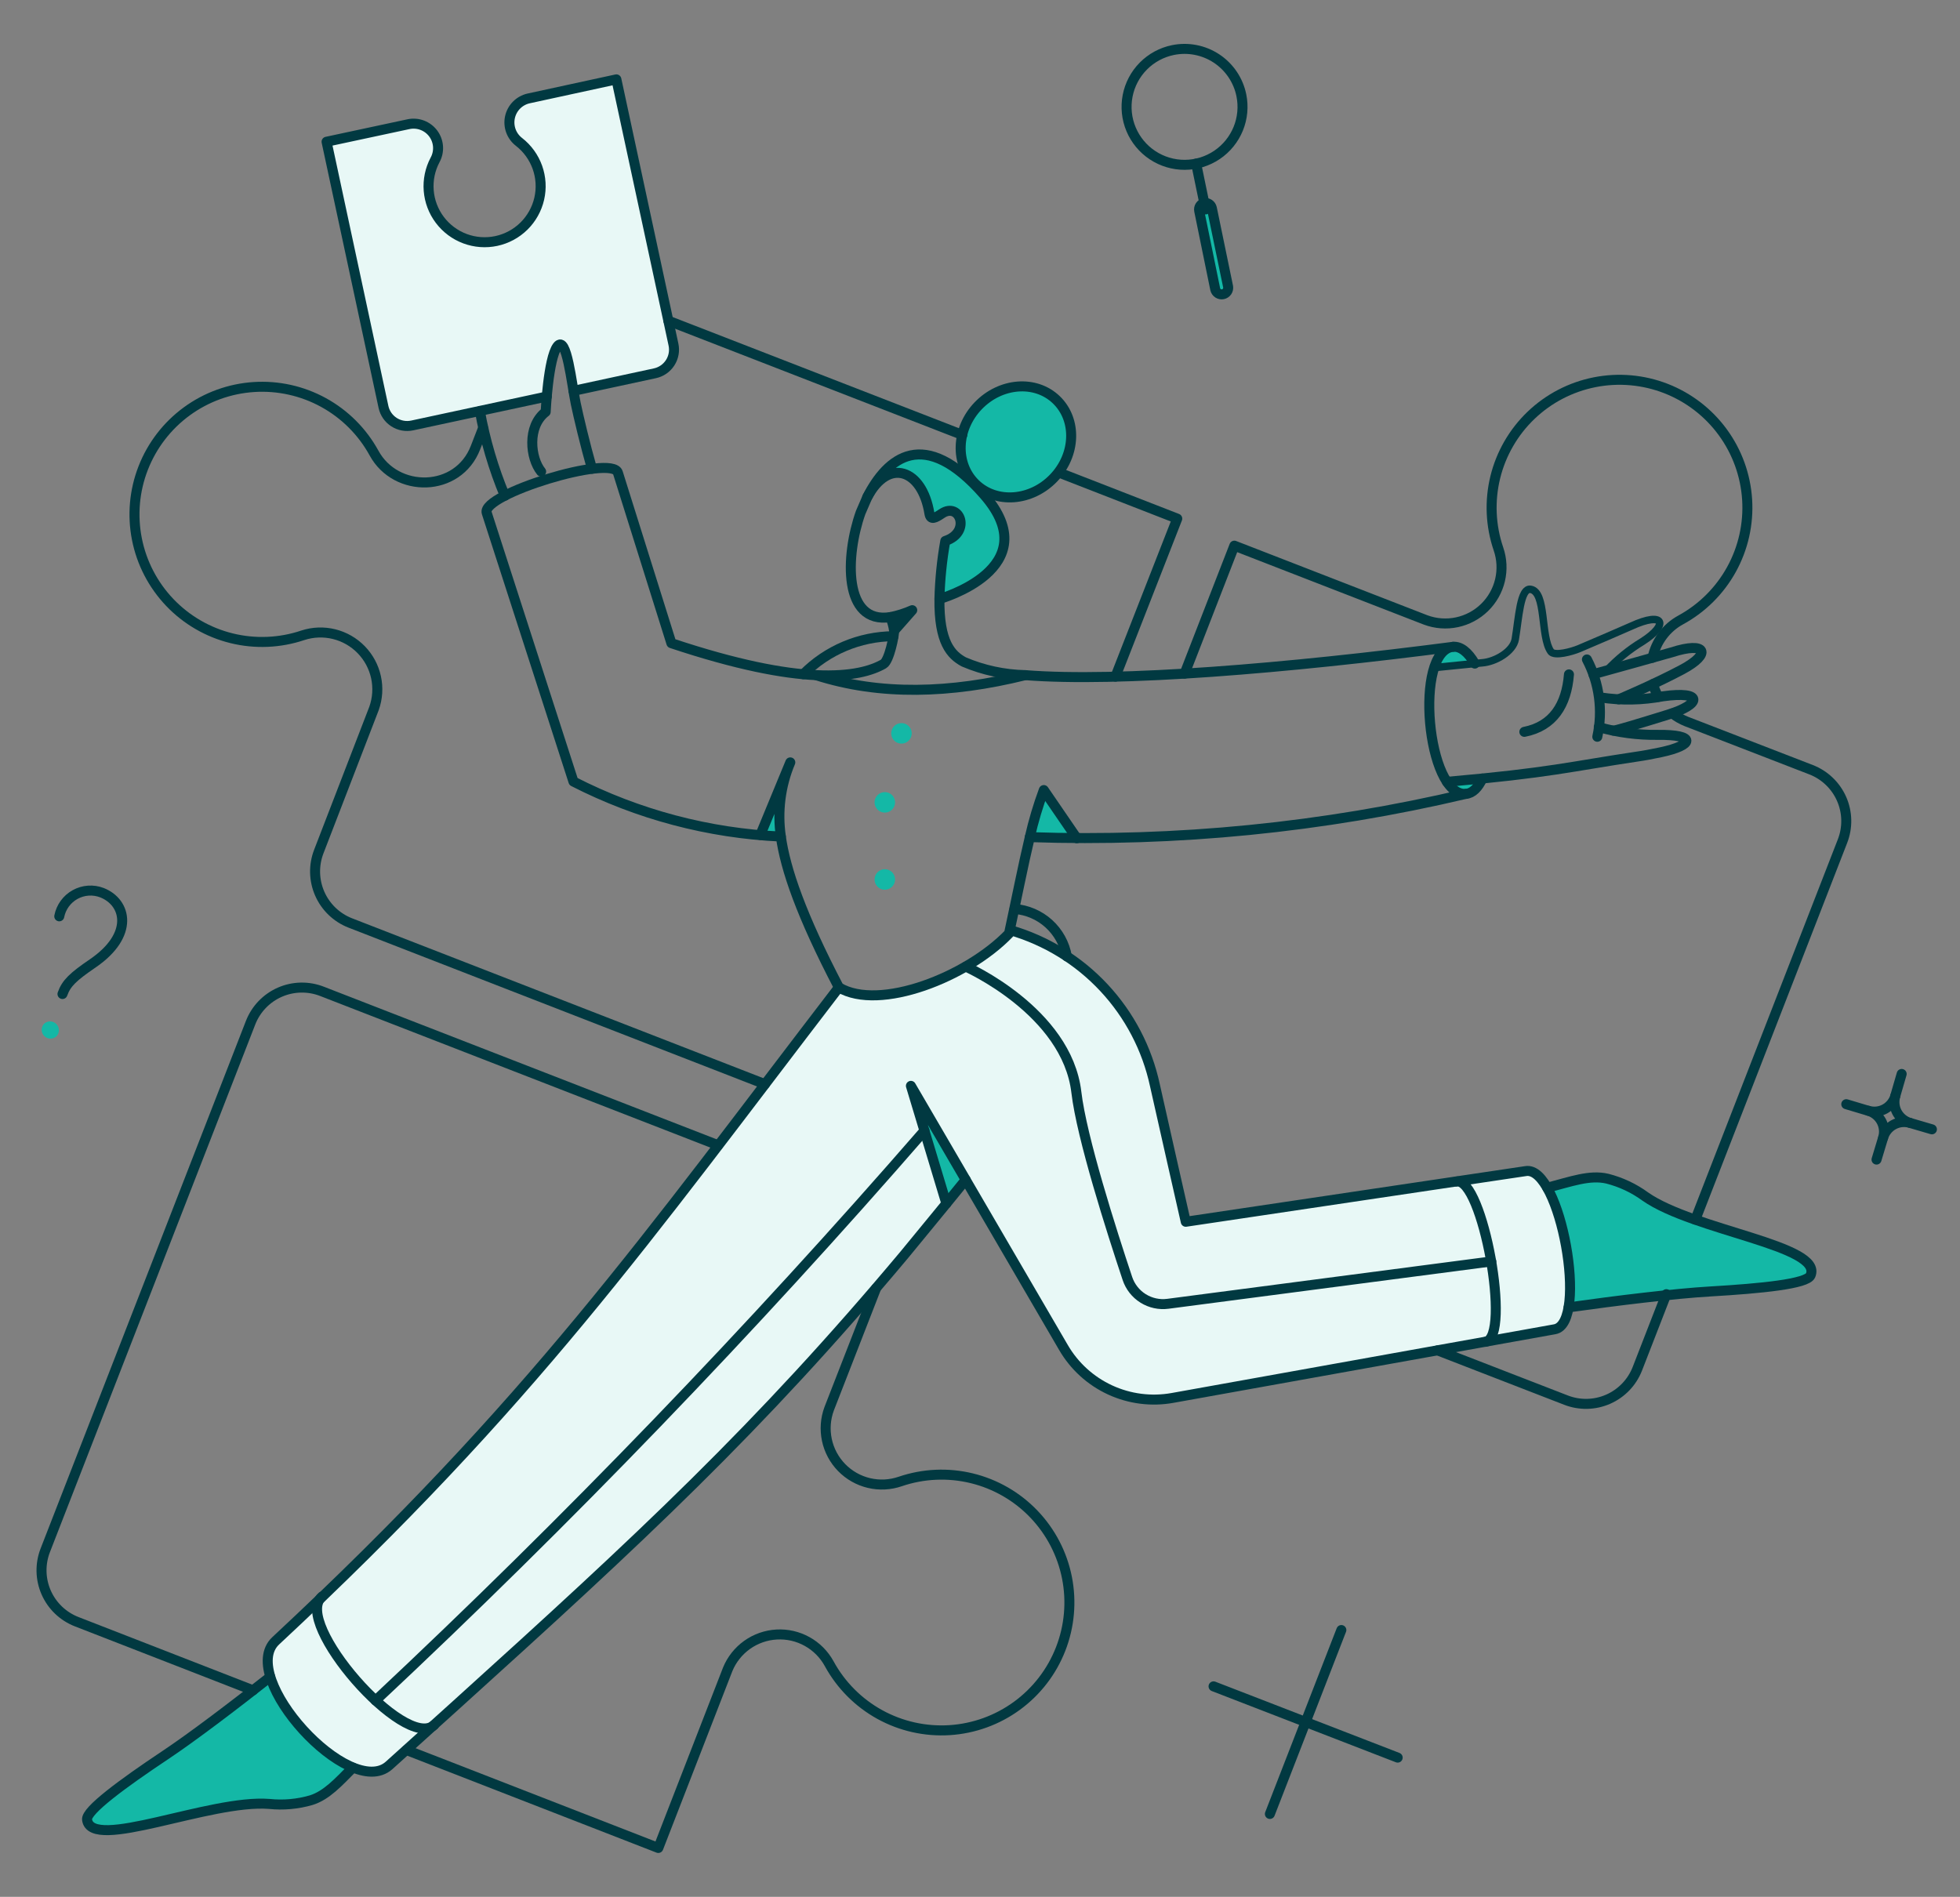 <svg width="343" height="332" viewBox="0 0 343 332" fill="none" xmlns="http://www.w3.org/2000/svg">
<rect x="0" y="0" width="343" height="332" fill="#808080" stroke="none"/>
<g clip-path="url(#clip0_163_867)">
<path d="M266.992 204.974L207.509 213.841C204.639 200.99 203.114 194.586 202.111 189.985C197.914 170.874 181.308 164.316 176.71 162.864C176.131 166.329 155.947 178.331 146.786 172.845C113.251 216.628 92.569 245.242 48.251 287.189C41.435 293.508 61.286 315.209 68.134 308.989C110.784 270.772 133.459 249.857 165.626 210.703L159.408 190.059L186.074 235.873C187.968 239.122 190.815 241.711 194.228 243.292C197.643 244.871 201.458 245.364 205.162 244.706L271.989 232.664C277.979 231.687 273.126 203.867 266.992 204.974Z" fill="#E8F8F6"/>
<path d="M117.857 60.305L107.866 13.892L92.482 17.2C91.684 17.386 90.955 17.794 90.381 18.378C89.806 18.962 89.409 19.697 89.236 20.498C89.062 21.298 89.12 22.131 89.402 22.901C89.683 23.67 90.178 24.343 90.828 24.842C92.309 25.983 93.433 27.524 94.068 29.283C94.702 31.042 94.821 32.945 94.41 34.77C93.999 36.593 93.076 38.262 91.748 39.579C90.42 40.895 88.744 41.805 86.917 42.201C85.089 42.597 83.187 42.462 81.433 41.813C79.68 41.164 78.149 40.027 77.02 38.536C75.891 37.046 75.211 35.264 75.061 33.4C74.911 31.536 75.297 29.669 76.173 28.017C76.556 27.295 76.726 26.479 76.663 25.664C76.601 24.85 76.308 24.07 75.819 23.415C75.331 22.76 74.666 22.257 73.903 21.965C73.14 21.673 72.309 21.604 71.508 21.765L57.15 24.842L67.147 71.255C67.384 72.352 68.046 73.31 68.99 73.918C69.933 74.526 71.079 74.734 72.175 74.498L95.762 69.436C95.984 67.043 96.414 62.15 97.549 60.636C98.839 58.917 99.766 64.64 100.394 68.41L114.62 65.333C115.716 65.095 116.672 64.431 117.279 63.489C117.885 62.546 118.094 61.401 117.857 60.305Z" fill="#E8F8F6"/>
<path d="M159.64 106.819L156.473 110.425C156.353 109.597 156.133 108.786 155.818 108.01C157.126 107.733 158.406 107.334 159.64 106.819Z" fill="#14B8A6"/>
<path d="M182.665 138.283C181.669 140.972 180.85 143.724 180.216 146.52C184.319 146.684 184.583 146.783 188.487 146.783L182.665 138.283Z" fill="#14B8A6"/>
<path d="M169.01 206.498C167.885 207.921 166.727 209.31 165.635 210.7L159.417 190.055L169.01 206.498Z" fill="#14B8A6"/>
<path d="M172.21 86.607C161.696 74.564 155.273 80.123 151.771 87.004C155.477 79.99 161.331 82.108 162.654 89.849C162.786 90.742 163.283 90.676 163.382 90.61C163.912 90.47 164.407 90.222 164.838 89.882C167.914 87.732 170.032 93.124 165.433 94.679C164.835 98.023 164.493 101.406 164.407 104.801C164.407 104.801 183.492 99.484 172.21 86.607Z" fill="#14B8A6"/>
<path d="M184.385 83.663C180.481 87.732 174.369 88.22 170.721 84.721C167.073 81.223 167.281 75.094 171.185 71.025C175.088 66.956 181.2 66.468 184.848 69.966C188.496 73.464 188.289 79.594 184.385 83.663Z" fill="#14B8A6"/>
<path d="M47.296 293.504C27.192 309.304 14.909 315.848 15.235 318.481C15.931 324.138 36.706 314.875 47.126 315.735C49.593 315.994 52.089 315.77 54.47 315.073C57.15 314.246 59.172 311.996 61.749 309.383C55.132 306.061 49.983 300.403 47.296 293.504Z" fill="#14B8A6"/>
<path d="M287.937 209.442C280.608 204.361 277.49 206.134 270.768 207.887C273.915 214.391 275.209 221.636 274.507 228.827C283.008 227.638 293.065 226.412 299.285 226.041C308.317 225.519 316.222 224.72 316.852 223.229C319.105 218.011 296.469 215.462 287.937 209.442Z" fill="#14B8A6"/>
<path d="M258.09 116.147L251.078 116.843C252.666 112.279 255.675 111.945 258.09 116.147Z" fill="#14B8A6"/>
<path d="M259.415 136.264C257.86 139.705 255.379 139.837 253.262 136.761L259.415 136.264Z" fill="#14B8A6"/>
<path d="M214.026 51.54C213.878 51.572 213.725 51.574 213.577 51.546C213.429 51.518 213.286 51.461 213.161 51.378C213.034 51.295 212.926 51.187 212.842 51.062C212.757 50.937 212.699 50.795 212.67 50.647L209.858 36.891C209.797 36.597 209.854 36.291 210.018 36.04C210.183 35.788 210.441 35.613 210.734 35.551C211.028 35.49 211.334 35.548 211.587 35.712C211.838 35.877 212.013 36.134 212.074 36.428L214.886 50.184C214.925 50.33 214.933 50.482 214.911 50.631C214.888 50.78 214.834 50.923 214.752 51.05C214.672 51.178 214.566 51.287 214.441 51.371C214.315 51.456 214.174 51.513 214.026 51.54Z" fill="#14B8A6"/>
<path d="M138.268 133.452L133.044 146.188C134.235 146.287 135.459 146.353 136.65 146.419C135.988 142.03 136.547 137.544 138.268 133.452Z" fill="#14B8A6"/>
<path d="M9.908 181.354C9.62 181.631 9.235 181.786 8.834 181.786C8.434 181.784 8.05 181.629 7.762 181.35C7.475 181.072 7.307 180.692 7.294 180.292C7.28 179.891 7.423 179.503 7.692 179.205C7.98 178.928 8.365 178.773 8.765 178.773C9.166 178.775 9.55 178.93 9.838 179.209C10.125 179.487 10.293 179.867 10.306 180.267C10.319 180.668 10.177 181.056 9.908 181.354Z" fill="#14B8A6"/>
<path d="M159.541 128.192C159.573 128.545 159.5 128.9 159.331 129.212C159.162 129.524 158.905 129.778 158.591 129.943C158.277 130.109 157.921 130.177 157.568 130.14C157.216 130.104 156.882 129.963 156.609 129.736C156.336 129.51 156.137 129.207 156.036 128.867C155.935 128.527 155.937 128.165 156.042 127.826C156.146 127.488 156.349 127.187 156.625 126.964C156.9 126.741 157.236 126.604 157.589 126.571C157.824 126.548 158.061 126.572 158.286 126.641C158.512 126.711 158.721 126.824 158.903 126.975C159.084 127.125 159.234 127.311 159.344 127.519C159.453 127.728 159.52 127.957 159.541 128.192Z" fill="#14B8A6"/>
<path d="M156.629 140.268C156.662 140.621 156.589 140.976 156.42 141.287C156.251 141.599 155.993 141.854 155.679 142.019C155.366 142.184 155.01 142.253 154.657 142.216C154.304 142.179 153.971 142.039 153.698 141.812C153.425 141.585 153.225 141.283 153.124 140.943C153.023 140.603 153.025 140.241 153.13 139.902C153.235 139.563 153.438 139.263 153.714 139.04C153.989 138.816 154.324 138.679 154.677 138.647C154.912 138.624 155.149 138.647 155.375 138.717C155.601 138.786 155.81 138.899 155.992 139.05C156.173 139.201 156.323 139.386 156.432 139.595C156.542 139.804 156.609 140.033 156.629 140.268Z" fill="#14B8A6"/>
<path d="M156.629 153.764C156.662 154.117 156.589 154.472 156.42 154.784C156.251 155.096 155.993 155.351 155.679 155.516C155.366 155.681 155.01 155.75 154.657 155.713C154.304 155.676 153.971 155.535 153.698 155.309C153.425 155.082 153.225 154.78 153.124 154.44C153.023 154.1 153.025 153.737 153.13 153.399C153.235 153.06 153.438 152.76 153.714 152.536C153.989 152.313 154.324 152.176 154.677 152.143C154.912 152.12 155.149 152.144 155.375 152.214C155.6 152.283 155.81 152.396 155.991 152.547C156.173 152.698 156.322 152.883 156.432 153.092C156.542 153.301 156.609 153.529 156.629 153.764Z" fill="#14B8A6"/>
<path d="M71.152 306.305L115.205 323.442L127.345 292.18C128.052 290.457 129.232 288.972 130.748 287.893C132.264 286.813 134.055 286.186 135.913 286.082C137.771 285.977 139.62 286.402 141.247 287.306C142.874 288.209 144.212 289.555 145.106 291.187C147.146 294.932 150.213 298.016 153.946 300.078C157.68 302.138 161.924 303.09 166.18 302.82C170.436 302.549 174.526 301.069 177.969 298.552C181.413 296.036 184.065 292.589 185.614 288.617C187.164 284.643 187.547 280.309 186.717 276.127C185.886 271.944 183.878 268.086 180.93 265.006C177.981 261.924 174.213 259.75 170.071 258.739C165.928 257.727 161.582 257.92 157.545 259.296C155.782 259.904 153.882 259.998 152.067 259.568C150.251 259.138 148.596 258.201 147.292 256.867C145.989 255.531 145.091 253.855 144.704 252.03C144.317 250.205 144.456 248.307 145.106 246.559L153.311 225.49" stroke="#013941" stroke-width="1.75" stroke-linecap="round" stroke-linejoin="round"/>
<path d="M44.281 295.852L13.415 283.838C12.234 283.378 11.155 282.69 10.24 281.814C9.325 280.937 8.591 279.889 8.081 278.729C7.571 277.569 7.295 276.319 7.268 275.051C7.241 273.786 7.463 272.525 7.923 271.344L43.85 179.006C44.31 177.823 44.998 176.742 45.876 175.826C46.753 174.91 47.803 174.176 48.964 173.665C50.126 173.155 51.377 172.88 52.645 172.854C53.913 172.828 55.175 173.052 56.356 173.514L125.658 200.442" stroke="#013941" stroke-width="1.75" stroke-linecap="round" stroke-linejoin="round"/>
<path d="M289.288 119.722C289.494 120.511 289.805 121.268 290.215 121.972" stroke="#013941" stroke-width="1.75" stroke-linecap="round" stroke-linejoin="round"/>
<path d="M289.196 115.124C289.489 113.731 290.081 112.417 290.93 111.275C291.78 110.133 292.868 109.188 294.119 108.508C297.862 106.468 300.948 103.401 303.008 99.668C305.068 95.934 306.018 91.69 305.748 87.435C305.477 83.179 303.997 79.09 301.481 75.647C298.965 72.205 295.517 69.553 291.545 68.003C287.572 66.454 283.239 66.072 279.057 66.902C274.874 67.732 271.016 69.739 267.935 72.688C264.855 75.636 262.682 79.404 261.67 83.546C260.661 87.689 260.852 92.034 262.228 96.07C262.837 97.834 262.931 99.734 262.503 101.55C262.073 103.365 261.136 105.021 259.8 106.325C258.465 107.629 256.788 108.526 254.961 108.912C253.137 109.299 251.239 109.158 249.49 108.508L216.011 95.507L207.305 117.903" stroke="#013941" stroke-width="1.75" stroke-linecap="round" stroke-linejoin="round"/>
<path d="M251.575 236.346L274.037 245.052C275.219 245.513 276.48 245.738 277.747 245.712C279.015 245.686 280.267 245.409 281.428 244.899C282.59 244.388 283.638 243.655 284.516 242.739C285.393 241.822 286.081 240.742 286.541 239.56L291.611 226.514M292.661 124.864C293.417 125.453 294.253 125.932 295.143 126.286L316.945 134.723C318.127 135.182 319.207 135.87 320.122 136.748C321.038 137.625 321.773 138.674 322.283 139.836C322.794 140.997 323.069 142.248 323.095 143.516C323.121 144.784 322.896 146.045 322.435 147.227L296.684 213.469" stroke="#013941" stroke-width="1.75" stroke-linecap="round" stroke-linejoin="round"/>
<path d="M177.542 159.089C179.774 159.259 181.886 160.168 183.544 161.672C185.202 163.175 186.313 165.188 186.701 167.393" stroke="#013941" stroke-width="1.75" stroke-linecap="round" stroke-linejoin="round"/>
<path d="M140.584 118.002C144.76 113.788 150.433 111.397 156.365 111.352" stroke="#013941" stroke-width="1.75" stroke-linecap="round" stroke-linejoin="round"/>
<path d="M168.406 76.119L116.964 56.138" stroke="#013941" stroke-width="1.75" stroke-linecap="round" stroke-linejoin="round"/>
<path d="M195.203 118.43L206.02 90.774L185.377 82.735" stroke="#013941" stroke-width="1.75" stroke-linecap="round" stroke-linejoin="round"/>
<path d="M133.868 189.757L61.286 161.538C58.902 160.604 56.985 158.764 55.956 156.42C54.926 154.076 54.868 151.419 55.794 149.032L65.454 123.99C66.078 122.24 66.198 120.35 65.803 118.534C65.408 116.719 64.512 115.051 63.218 113.718C61.923 112.386 60.281 111.442 58.478 110.995C56.675 110.547 54.782 110.614 53.015 111.186C48.988 112.546 44.657 112.729 40.53 111.713C36.403 110.697 32.651 108.524 29.716 105.45C26.781 102.376 24.784 98.528 23.959 94.359C23.135 90.189 23.517 85.871 25.062 81.911C26.607 77.952 29.249 74.515 32.679 72.005C36.109 69.495 40.184 68.015 44.425 67.741C48.666 67.466 52.898 68.407 56.623 70.454C60.348 72.501 63.412 75.568 65.454 79.295C69.301 86.359 80.157 86.26 83.215 78.336L84.538 74.928" stroke="#013941" stroke-width="1.75" stroke-linecap="round" stroke-linejoin="round"/>
<path d="M155.809 108.015C157.127 107.75 158.411 107.341 159.64 106.796L156.473 110.392" stroke="#013941" stroke-width="1.75" stroke-linecap="round" stroke-linejoin="round"/>
<path d="M179.422 118.166C175.724 118.087 172.074 117.301 168.67 115.85C166.459 114.651 164.305 112.476 164.402 104.8C164.49 101.406 164.833 98.022 165.428 94.678C170.027 93.157 167.951 87.79 164.833 89.881C163.685 90.651 162.853 91.13 162.649 89.881C161.388 82.096 155.472 80.022 151.766 87.036L150.608 89.716C147.927 97.263 147.526 109.314 155.809 108.01C156.133 108.771 156.353 109.572 156.464 110.392C156.508 111.219 155.602 115.65 154.611 116.214C152.59 117.367 149.086 118.464 142.801 118.166" stroke="#013941" stroke-width="1.75" stroke-linecap="round" stroke-linejoin="round"/>
<path d="M253.21 136.842C271.3 135.259 274.813 134.167 286.468 132.426C287.659 132.261 289.05 131.999 290.636 131.665C296.495 130.425 296.922 128.531 290.074 128.621C286.596 128.667 283.131 128.21 279.785 127.265" stroke="#013941" stroke-width="1.75" stroke-linecap="round" stroke-linejoin="round"/>
<path d="M282.275 127.866C282.308 128.031 286.643 126.71 291.902 125.08C297.791 123.262 298.153 120.868 291.009 121.871C287.408 122.556 283.715 122.623 280.091 122.069" stroke="#013941" stroke-width="1.75" stroke-linecap="round" stroke-linejoin="round"/>
<path d="M278.836 118C278.836 118 291.768 114.42 292.564 114.17C298.658 112.197 299.577 114.403 294.383 117.18C289.619 119.728 283.267 122.404 283.267 122.404" stroke="#013941" stroke-width="1.75" stroke-linecap="round" stroke-linejoin="round"/>
<path d="M250.909 116.204C250.551 116.24 250.29 116.56 250.326 116.919C250.363 117.278 250.683 117.539 251.042 117.503L250.909 116.204ZM259.316 116.016V116.669C259.332 116.669 259.346 116.668 259.362 116.667L259.316 116.016ZM267.852 103.146L267.955 102.501H267.953L267.852 103.146ZM276.321 113.534L276.572 114.137L276.574 114.137L276.321 113.534ZM285.451 109.597L285.177 109.005L285.176 109.005L285.451 109.597ZM287.436 112.277L287.773 112.836L287.787 112.827L287.436 112.277ZM280.716 116.902C280.471 117.166 280.485 117.579 280.748 117.825C281.01 118.071 281.425 118.057 281.67 117.793L280.716 116.902ZM250.976 116.853L251.042 117.503C251.042 117.503 251.042 117.503 251.044 117.503C251.044 117.503 251.045 117.502 251.047 117.502C251.052 117.502 251.057 117.501 251.064 117.5L251.134 117.493C251.195 117.487 251.284 117.478 251.397 117.467C251.623 117.444 251.947 117.411 252.336 117.372C253.112 117.293 254.148 117.189 255.186 117.084C256.226 116.979 257.265 116.875 258.05 116.796C258.442 116.757 258.771 116.724 259.003 116.701C259.119 116.69 259.21 116.681 259.274 116.675C259.306 116.672 259.328 116.67 259.346 116.668C259.386 116.665 259.353 116.669 259.316 116.669V115.363C259.299 115.363 259.285 115.363 259.283 115.364C259.276 115.364 259.273 115.364 259.269 115.364C259.264 115.365 259.259 115.365 259.255 115.365C259.247 115.366 259.238 115.367 259.227 115.368C259.208 115.369 259.182 115.372 259.149 115.375C259.085 115.381 258.991 115.39 258.876 115.402C258.642 115.425 258.313 115.457 257.92 115.497C257.134 115.575 256.095 115.68 255.055 115.785C254.018 115.889 252.982 115.994 252.203 116.073C251.815 116.112 251.493 116.145 251.266 116.168C251.153 116.179 251.063 116.188 251.004 116.194C250.972 116.197 250.95 116.2 250.934 116.201L250.916 116.203C250.915 116.203 250.913 116.203 250.911 116.203C250.911 116.203 250.911 116.204 250.909 116.204L250.976 116.853ZM259.362 116.667C260.699 116.575 262.182 116.025 263.38 115.223C264.561 114.432 265.595 113.306 265.816 111.988L264.528 111.772C264.394 112.573 263.708 113.432 262.654 114.138C261.616 114.832 260.349 115.29 259.271 115.364L259.362 116.667ZM265.816 111.988C265.971 111.066 266.102 110.032 266.239 109.029C266.377 108.017 266.52 107.032 266.697 106.175C266.877 105.304 267.082 104.625 267.321 104.195C267.565 103.755 267.709 103.785 267.751 103.791L267.953 102.501C267.084 102.364 266.515 102.959 266.18 103.562C265.841 104.174 265.604 105.015 265.418 105.909C265.23 106.816 265.082 107.842 264.944 108.853C264.806 109.874 264.678 110.876 264.528 111.772L265.816 111.988ZM267.749 103.791C268.096 103.846 268.426 104.131 268.721 104.903C269.01 105.662 269.186 106.695 269.337 107.869C269.485 109.01 269.612 110.288 269.814 111.416C270.014 112.532 270.309 113.635 270.859 114.409L271.925 113.652C271.554 113.132 271.298 112.282 271.099 111.185C270.904 110.098 270.788 108.901 270.633 107.701C270.481 106.533 270.291 105.358 269.941 104.438C269.597 103.532 269.012 102.669 267.955 102.501L267.749 103.791ZM270.859 114.409C271.192 114.877 271.763 115.011 272.205 115.049C272.684 115.09 273.231 115.037 273.758 114.946C274.815 114.763 275.936 114.402 276.572 114.137L276.071 112.932C275.515 113.163 274.488 113.495 273.535 113.659C273.058 113.741 272.635 113.775 272.316 113.748C271.963 113.718 271.907 113.629 271.925 113.652L270.859 114.409ZM276.574 114.137C278.526 113.317 285.083 110.488 285.726 110.19L285.176 109.005C284.557 109.292 278.024 112.112 276.069 112.932L276.574 114.137ZM285.724 110.19C287.161 109.528 288.24 109.201 288.971 109.106C289.339 109.058 289.581 109.074 289.722 109.109C289.86 109.143 289.837 109.177 289.807 109.122C289.779 109.07 289.818 109.073 289.772 109.209C289.727 109.346 289.617 109.55 289.402 109.816C288.971 110.344 288.211 111.007 287.084 111.727L287.787 112.827C288.98 112.065 289.865 111.315 290.415 110.64C290.688 110.304 290.901 109.96 291.012 109.618C291.125 109.277 291.157 108.873 290.956 108.502C290.755 108.128 290.398 107.931 290.035 107.842C289.678 107.753 289.259 107.752 288.803 107.811C287.887 107.93 286.673 108.315 285.177 109.005L285.724 110.19ZM287.098 111.719C284.742 113.146 282.595 114.89 280.716 116.902L281.67 117.793C283.467 115.869 285.522 114.201 287.773 112.836L287.098 111.719Z" fill="#013941"/>
<path d="M277.711 115.421C279.891 119.577 280.533 124.368 279.529 128.952" stroke="#013941" stroke-width="1.75" stroke-linecap="round" stroke-linejoin="round"/>
<path d="M274.568 118.035C274.138 123.394 271.782 127.1 266.76 128.092" stroke="#013941" stroke-width="1.75" stroke-linecap="round" stroke-linejoin="round"/>
<path d="M180.217 146.52C180.85 143.723 181.669 140.971 182.665 138.282L188.442 146.718" stroke="#013941" stroke-width="1.75" stroke-linecap="round" stroke-linejoin="round"/>
<path d="M165.614 210.655L159.409 190.054L169.001 206.496" stroke="#013941" stroke-width="1.75" stroke-linecap="round" stroke-linejoin="round"/>
<path d="M146.804 172.819C112.663 217.348 93.347 245.168 48.249 287.184C41.458 293.517 61.23 315.186 68.099 308.985L79.94 298.301C112.071 269.255 132.809 250 158.214 219.664C158.214 219.664 167.873 207.919 168.998 206.497L186.102 235.84C187.991 239.095 190.836 241.689 194.251 243.27C197.667 244.849 201.486 245.34 205.19 244.674L272.054 232.659C278.042 231.661 273.083 203.904 266.992 204.973L207.509 213.84C207.509 213.84 202.882 193.467 202.111 189.953C200.735 183.559 197.652 177.656 193.191 172.873C188.728 168.09 183.055 164.606 176.771 162.79" stroke="#013941" stroke-width="1.75" stroke-linecap="round" stroke-linejoin="round"/>
<path d="M151.771 87.003C155.278 80.122 161.697 74.566 172.216 86.606C183.462 99.476 164.408 104.834 164.408 104.834" stroke="#013941" stroke-width="1.75" stroke-linecap="round" stroke-linejoin="round"/>
<path d="M184.385 83.662C180.481 87.731 174.369 88.219 170.721 84.721C167.073 81.222 167.281 75.093 171.185 71.024C175.088 66.955 181.2 66.467 184.848 69.965C188.496 73.463 188.289 79.593 184.385 83.662Z" stroke="#013941" stroke-width="1.75" stroke-linecap="round" stroke-linejoin="round"/>
<path d="M61.749 309.381C59.168 311.993 57.145 314.229 54.471 315.072C52.089 315.767 49.594 315.991 47.126 315.734C36.703 314.903 15.937 324.135 15.235 318.479C15.038 316.891 21.422 312.194 28.965 307.161C33.729 303.985 40.941 298.495 47.291 293.5" stroke="#013941" stroke-width="1.75" stroke-linecap="round" stroke-linejoin="round"/>
<path d="M270.763 207.886C274.965 206.794 278.205 205.576 281.282 206.298C283.68 206.908 285.936 207.972 287.932 209.432C296.492 215.419 319.078 217.992 316.847 223.227C316.213 224.714 308.315 225.511 299.28 226.039C293.06 226.404 283.002 227.627 274.502 228.825" stroke="#013941" stroke-width="1.75" stroke-linecap="round" stroke-linejoin="round"/>
<path d="M254.314 113.206C255.553 113.103 256.898 114.076 258.09 116.145" stroke="#013941" stroke-width="1.75" stroke-linecap="round" stroke-linejoin="round"/>
<path d="M259.416 136.264C258.688 137.852 257.695 138.844 256.57 138.943" stroke="#013941" stroke-width="1.75" stroke-linecap="round" stroke-linejoin="round"/>
<path d="M214.92 50.182C214.968 50.476 214.902 50.777 214.735 51.022C214.566 51.267 214.308 51.438 214.018 51.498C213.727 51.558 213.424 51.502 213.171 51.344C212.921 51.185 212.741 50.934 212.67 50.645L209.858 36.89C209.797 36.596 209.854 36.289 210.018 36.038C210.183 35.787 210.441 35.611 210.735 35.55C211.028 35.488 211.334 35.546 211.587 35.711C211.838 35.875 212.013 36.132 212.074 36.426L214.92 50.182Z" stroke="#013941" stroke-width="1.75" stroke-linecap="round" stroke-linejoin="round"/>
<path d="M209.328 28.645L210.983 36.652" stroke="#013941" stroke-width="1.75" stroke-linecap="round" stroke-linejoin="round"/>
<path d="M205.259 8.764C203.293 9.166 201.491 10.143 200.081 11.57C198.669 12.997 197.713 14.81 197.333 16.78C196.952 18.75 197.164 20.789 197.942 22.639C198.721 24.488 200.03 26.065 201.705 27.171C203.379 28.277 205.345 28.861 207.35 28.85C209.358 28.839 211.315 28.233 212.978 27.109C214.641 25.985 215.931 24.394 216.691 22.536C217.448 20.678 217.638 18.637 217.236 16.671C216.969 15.365 216.447 14.125 215.701 13.021C214.954 11.916 213.999 10.97 212.886 10.236C211.773 9.502 210.528 8.994 209.219 8.741C207.911 8.488 206.565 8.496 205.259 8.764Z" stroke="#013941" stroke-width="1.75" stroke-linecap="round" stroke-linejoin="round"/>
<path d="M326.969 194.421L323.098 193.263" stroke="#013941" stroke-width="1.75" stroke-linecap="round" stroke-linejoin="round"/>
<path d="M331.667 191.841L332.792 187.97" stroke="#013941" stroke-width="1.75" stroke-linecap="round" stroke-linejoin="round"/>
<path d="M328.392 202.957L329.55 199.119" stroke="#013941" stroke-width="1.75" stroke-linecap="round" stroke-linejoin="round"/>
<path d="M334.248 196.538L338.085 197.663" stroke="#013941" stroke-width="1.75" stroke-linecap="round" stroke-linejoin="round"/>
<path d="M334.255 196.538C333.29 196.254 332.479 195.601 331.994 194.72C331.51 193.839 331.395 192.803 331.674 191.836C331.39 192.801 330.737 193.612 329.856 194.096C328.975 194.581 327.939 194.695 326.973 194.417C327.937 194.701 328.749 195.354 329.233 196.235C329.717 197.116 329.832 198.152 329.553 199.118C329.837 198.154 330.49 197.342 331.371 196.858C332.252 196.374 333.288 196.259 334.255 196.538Z" stroke="#013941" stroke-width="1.75" stroke-linecap="round" stroke-linejoin="round"/>
<path d="M88.346 86.772C86.359 82.004 84.895 77.034 83.979 71.95" stroke="#013941" stroke-width="1.75" stroke-linecap="round" stroke-linejoin="round"/>
<path d="M95.691 69.403L72.137 74.465C71.04 74.701 69.894 74.493 68.951 73.885C68.008 73.277 67.345 72.319 67.108 71.222L57.15 24.808L71.508 21.731C72.31 21.566 73.141 21.633 73.905 21.925C74.669 22.217 75.334 22.721 75.821 23.378C76.308 24.036 76.596 24.818 76.653 25.634C76.71 26.45 76.532 27.265 76.14 27.984C75.264 29.634 74.877 31.499 75.025 33.361C75.172 35.224 75.849 37.005 76.974 38.496C78.1 39.987 79.628 41.126 81.378 41.778C83.129 42.431 85.029 42.569 86.856 42.179C88.683 41.788 90.36 40.884 91.691 39.573C93.021 38.261 93.949 36.597 94.367 34.776C94.784 32.956 94.672 31.053 94.045 29.293C93.418 27.534 92.302 25.989 90.828 24.842C90.181 24.345 89.688 23.674 89.408 22.908C89.128 22.141 89.071 21.311 89.244 20.514C89.418 19.716 89.814 18.985 90.387 18.404C90.96 17.823 91.687 17.417 92.482 17.233L107.866 13.892L117.857 60.305C118.094 61.401 117.885 62.547 117.277 63.49C116.669 64.433 115.712 65.096 114.615 65.334L100.356 68.41" stroke="#013941" stroke-width="1.75" stroke-linecap="round" stroke-linejoin="round"/>
<path d="M94.698 82.537C92.813 80.221 92.184 74.63 95.493 72.09C95.493 72.09 95.933 62.736 97.544 60.611C99.154 58.487 100.056 67.287 100.753 70.627C101.211 72.812 102.407 77.872 103.598 82.041" stroke="#013941" stroke-width="1.75" stroke-linecap="round" stroke-linejoin="round"/>
<path d="M133.055 146.148L138.301 133.437C136.582 137.529 136.01 142.012 136.647 146.404" stroke="#013941" stroke-width="1.75" stroke-linecap="round" stroke-linejoin="round"/>
<path d="M254.314 113.206C225.336 116.976 195.731 119.457 179.423 118.167C166.321 121.409 154.016 121.773 142.801 118.167C137.011 117.902 128.905 116.38 117.493 112.575L108.131 82.736C107.138 79.493 84.178 86.507 85.17 89.749L100.356 136.793C111.626 142.559 124.001 145.841 136.647 146.418C137.441 152.109 140.187 160.148 146.804 172.819C153.917 177.054 169.266 171 176.579 163.39C177.869 157.435 179.027 151.513 180.218 146.519C205.883 147.389 231.547 144.841 256.539 138.943C249.72 139.532 247.366 113.793 254.314 113.206Z" stroke="#013941" stroke-width="1.75" stroke-linecap="round" stroke-linejoin="round"/>
<path d="M56.351 279.442C51.157 283.97 70.803 306.432 75.969 301.937" stroke="#013941" stroke-width="1.75" stroke-linecap="round" stroke-linejoin="round"/>
<path d="M254.883 206.794C259.449 205.967 264.544 234.02 259.978 234.847" stroke="#013941" stroke-width="1.75" stroke-linecap="round" stroke-linejoin="round"/>
<path d="M234.737 285.299L222.231 317.488" stroke="#013941" stroke-width="1.75" stroke-linecap="round" stroke-linejoin="round"/>
<path d="M244.594 307.628L212.372 295.157" stroke="#013941" stroke-width="1.75" stroke-linecap="round" stroke-linejoin="round"/>
<path d="M10.934 173.978C11.596 172.092 12.787 170.967 16.227 168.618C23.511 163.645 22.148 157.943 17.849 156.245C17.089 155.951 16.273 155.828 15.461 155.884C14.648 155.939 13.857 156.173 13.145 156.567C12.432 156.961 11.814 157.507 11.335 158.166C10.856 158.825 10.527 159.581 10.372 160.38" stroke="#013941" stroke-width="1.75" stroke-linecap="round" stroke-linejoin="round"/>
<path d="M65.719 297.637C99.429 266.056 131.495 232.765 161.789 197.893" stroke="#013941" stroke-width="1.75" stroke-linecap="round" stroke-linejoin="round"/>
<path d="M169.01 169.18C169.01 169.18 186.704 176.988 188.364 191.179C189.287 199.086 194.517 215.43 197.296 223.765C197.777 225.21 198.747 226.445 200.039 227.253C201.331 228.062 202.863 228.397 204.375 228.198L260.979 220.787" stroke="#013941" stroke-width="1.75" stroke-linecap="round" stroke-linejoin="round"/>
</g>
<defs>
<clipPath id="clip0_163_867">
<rect width="343" height="332" fill="white"/>
</clipPath>
</defs>
</svg>
